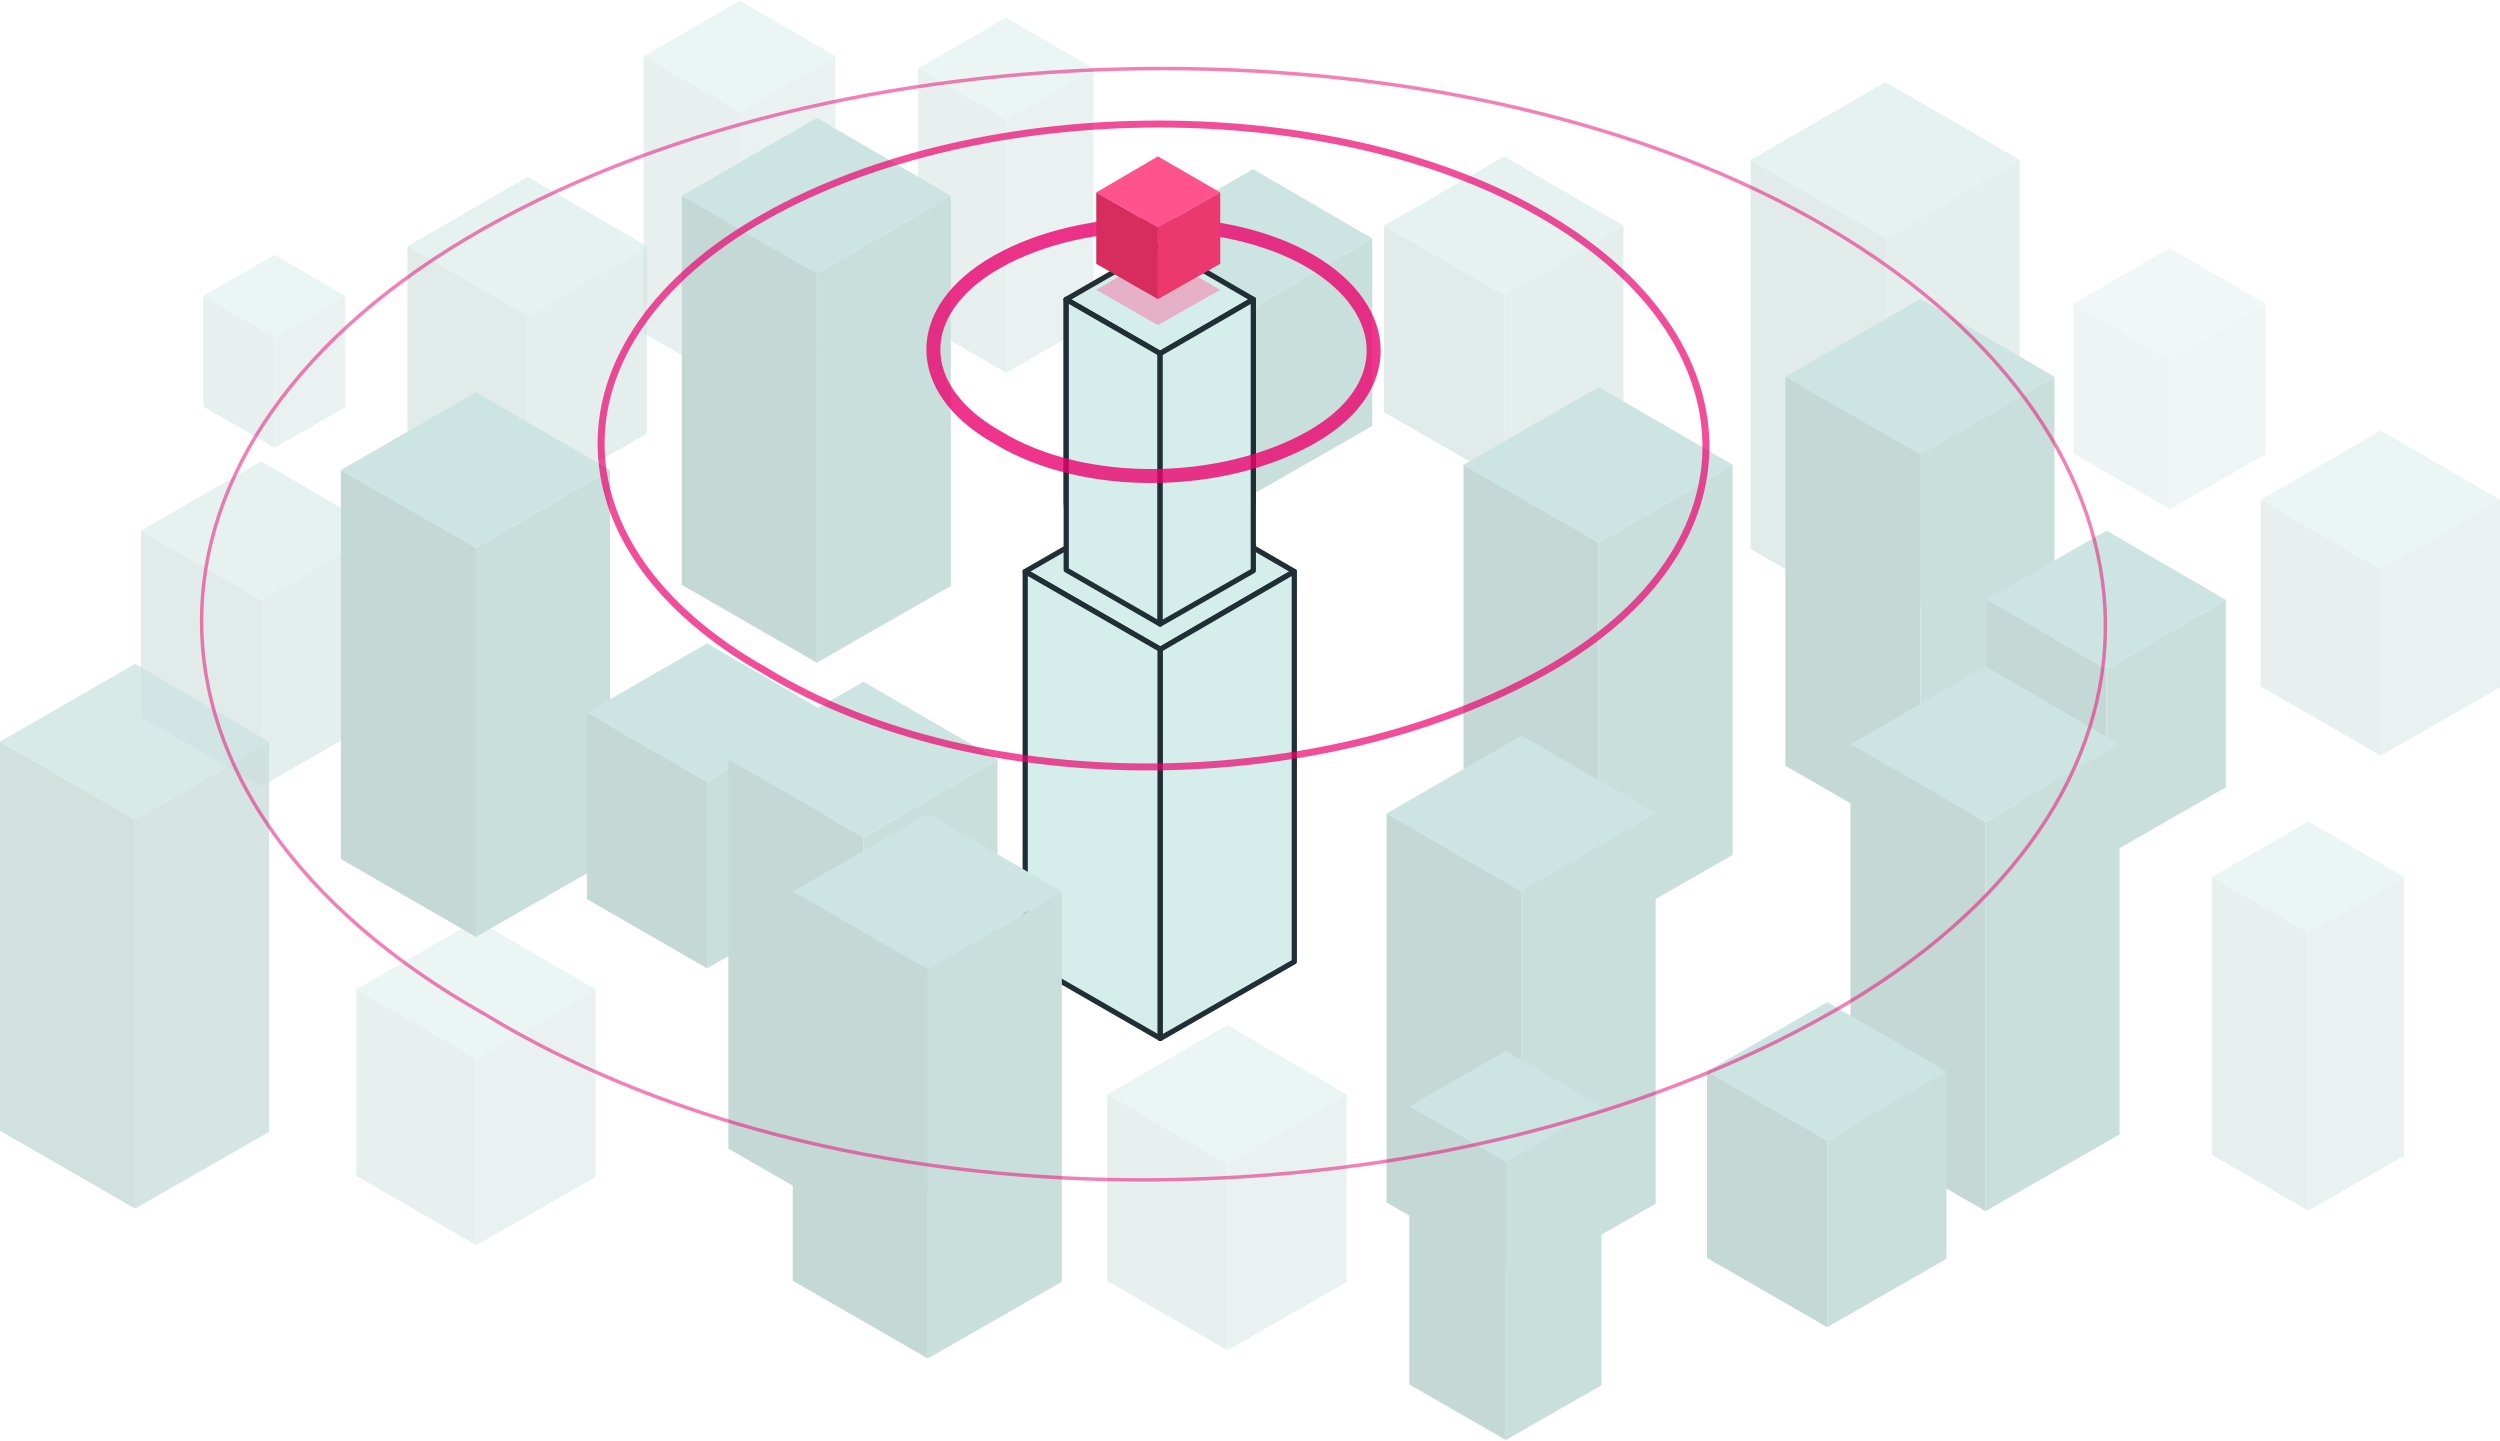 <svg width="715" height="412" viewBox="0 0 715 412" fill="none" xmlns="http://www.w3.org/2000/svg">
    <g opacity="0.4">
        <path d="M184.091 16.06L211.602 0.213L238.894 16.06L211.602 31.907L184.091 16.06Z" fill="#CDE5E2"/>
        <path d="M184.091 95.294V16.06L211.602 31.907V111.14L184.091 95.294Z" fill="#C4D9D6"/>
        <path d="M238.894 95.514V16.06L211.603 31.907V111.14L238.894 95.514Z" fill="#C9DFDC"/>
    </g>
    <g opacity="0.4">
        <path d="M262.572 19.562L287.753 5.058L312.733 19.562L287.753 34.067L262.572 19.562Z" fill="#CDE5E2"/>
        <path d="M262.572 92.085V19.563L287.753 34.067V106.589L262.572 92.085Z" fill="#C4D9D6"/>
        <path d="M312.733 92.286V19.563L287.753 34.067V106.589L312.733 92.286Z" fill="#C9DFDC"/>
    </g>
    <g opacity="0.4">
        <path d="M58.134 84.632L78.535 72.881L98.773 84.632L78.535 96.383L58.134 84.632Z" fill="#CDE5E2"/>
        <path d="M58.134 116.295V84.632L78.535 96.384V128.047L58.134 116.295Z" fill="#C4D9D6"/>
        <path d="M98.773 116.459V84.632L78.535 96.384V128.047L98.773 116.459Z" fill="#C9DFDC"/>
    </g>
    <g opacity="0.5">
        <path d="M395.832 64.525L430.207 44.724L464.308 64.525L430.207 84.325L395.832 64.525Z" fill="#CDE5E2"/>
        <path d="M395.831 117.877V64.526L430.206 84.326V137.677L395.831 117.877Z" fill="#C4D9D6"/>
        <path d="M464.307 118.152V64.526L430.206 84.326V137.677L464.307 118.152Z" fill="#C9DFDC"/>
    </g>
    <g opacity="0.4">
        <path d="M101.89 282.964L136.265 263.164L170.366 282.964L136.265 302.765L101.89 282.964Z" fill="#CDE5E2"/>
        <path d="M101.89 336.317V282.966L136.265 302.766V356.117L101.89 336.317Z" fill="#C4D9D6"/>
        <path d="M170.366 336.592V282.966L136.266 302.766V356.117L170.366 336.592Z" fill="#C9DFDC"/>
    </g>
    <path d="M293.208 163.456L331.846 141.2L370.175 163.456L331.846 185.711L293.208 163.456Z" fill="#D5EEEB" stroke="#202E35" stroke-width="1.5" stroke-linejoin="round"/>
    <path d="M293.208 274.734V163.456L331.846 185.712V296.99L293.208 274.734Z" fill="#D5EEEB" stroke="#202E35" stroke-width="1.5" stroke-linejoin="round"/>
    <path d="M370.175 275.043V163.456L331.846 185.712V296.99L370.175 275.043Z" fill="#D5EEEB" stroke="#202E35" stroke-width="1.5" stroke-linejoin="round"/>
    <path d="M418.564 132.923L457.203 110.668L495.532 132.923L457.203 155.179L418.564 132.923Z" fill="#CDE5E2"/>
    <path d="M418.564 244.202V132.924L457.203 155.18V266.458L418.564 244.202Z" fill="#C4D9D6"/>
    <path d="M495.532 244.511V132.924L457.203 155.18V266.458L495.532 244.511Z" fill="#C9DFDC"/>
    <path d="M396.564 232.642L435.203 210.387L473.532 232.642L435.203 254.898L396.564 232.642Z" fill="#CDE5E2"/>
    <path d="M396.564 343.921V232.643L435.202 254.898V366.176L396.564 343.921Z" fill="#C4D9D6"/>
    <path d="M473.531 344.23V232.643L435.202 254.898V366.176L473.531 344.23Z" fill="#C9DFDC"/>
    <g opacity="0.4">
        <path d="M632.596 250.853L660.195 234.956L687.573 250.853L660.195 266.75L632.596 250.853Z" fill="#CDE5E2"/>
        <path d="M632.596 330.338V250.854L660.195 266.751V346.235L632.596 330.338Z" fill="#C4D9D6"/>
        <path d="M687.573 330.559V250.854L660.195 266.751V346.235L687.573 330.559Z" fill="#C9DFDC"/>
    </g>
    <path d="M403.062 316.469L430.661 300.572L458.038 316.469L430.661 332.366L403.062 316.469Z" fill="#CDE5E2"/>
    <path d="M403.062 395.954V316.469L430.661 332.366V411.85L403.062 395.954Z" fill="#C4D9D6"/>
    <path d="M458.038 396.174V316.469L430.661 332.366V411.85L458.038 396.174Z" fill="#C9DFDC"/>
    <g opacity="0.3">
        <path d="M592.966 86.84L620.565 70.943L647.943 86.84L620.565 102.737L592.966 86.84Z" fill="#CDE5E2"/>
        <path d="M592.966 129.673V86.84L620.565 102.737V145.57L592.966 129.673Z" fill="#C4D9D6"/>
        <path d="M647.943 129.894V86.84L620.565 102.737V145.57L647.943 129.894Z" fill="#C9DFDC"/>
    </g>
    <g opacity="0.4">
        <path d="M646.523 142.958L680.899 123.158L715 142.958L680.899 162.759L646.523 142.958Z" fill="#CDE5E2"/>
        <path d="M646.523 196.31V142.959L680.899 162.76V216.111L646.523 196.31Z" fill="#C4D9D6"/>
        <path d="M715 196.585V142.959L680.899 162.76V216.111L715 196.585Z" fill="#C9DFDC"/>
    </g>
    <g opacity="0.5">
        <path d="M116.55 70.389L150.926 50.589L185.027 70.389L150.926 90.19L116.55 70.389Z" fill="#CDE5E2"/>
        <path d="M116.55 123.741V70.39L150.926 90.19V143.541L116.55 123.741Z" fill="#C4D9D6"/>
        <path d="M185.027 124.016V70.39L150.926 90.19V143.541L185.027 124.016Z" fill="#C9DFDC"/>
    </g>
    <g opacity="0.5">
        <path d="M40.316 151.754L74.692 131.954L108.792 151.754L74.692 171.555L40.316 151.754Z" fill="#CDE5E2"/>
        <path d="M40.316 205.106V151.755L74.692 171.556V224.907L40.316 205.106Z" fill="#C4D9D6"/>
        <path d="M108.792 205.381V151.755L74.691 171.556V224.907L108.792 205.381Z" fill="#C9DFDC"/>
    </g>
    <path d="M323.995 68.19L358.37 48.389L392.471 68.19L358.37 87.99L323.995 68.19Z" fill="#CDE5E2"/>
    <path d="M323.995 121.542V68.191L358.37 87.991V141.342L323.995 121.542Z" fill="#C4D9D6"/>
    <path d="M392.471 121.817V68.191L358.371 87.991V141.342L392.471 121.817Z" fill="#C9DFDC"/>
    <path d="M97.492 134.418L136.13 112.163L174.459 134.418L136.13 156.674L97.492 134.418Z" fill="#CDE5E2"/>
    <path d="M97.492 245.696V134.419L136.13 156.674V267.952L97.492 245.696Z" fill="#C4D9D6"/>
    <path d="M174.459 246.005V134.419L136.13 156.674V267.952L174.459 246.005Z" fill="#C9DFDC"/>
    <path d="M194.983 55.985L233.621 33.73L271.95 55.985L233.621 78.241L194.983 55.985Z" fill="#CDE5E2"/>
    <path d="M194.983 167.263V55.986L233.621 78.241V189.519L194.983 167.263Z" fill="#C4D9D6"/>
    <path d="M271.951 167.572V55.986L233.622 78.241V189.519L271.951 167.572Z" fill="#C9DFDC"/>
    <g opacity="0.5">
        <path d="M500.652 45.723L539.29 23.467L577.619 45.723L539.29 67.978L500.652 45.723Z" fill="#CDE5E2"/>
        <path d="M500.652 157.001V45.723L539.29 67.979V179.256L500.652 157.001Z" fill="#C4D9D6"/>
        <path d="M577.62 157.31V45.723L539.291 67.979V179.256L577.62 157.31Z" fill="#C9DFDC"/>
    </g>
    <path d="M510.61 107.732L549.248 85.476L587.577 107.732L549.248 129.988L510.61 107.732Z" fill="#CDE5E2"/>
    <path d="M510.61 219.01V107.732L549.248 129.988V241.266L510.61 219.01Z" fill="#C4D9D6"/>
    <path d="M587.577 219.319V107.732L549.248 129.988V241.266L587.577 219.319Z" fill="#C9DFDC"/>
    <g opacity="0.8">
        <path d="M0 212.118L38.638 189.862L76.967 212.118L38.638 234.373L0 212.118Z" fill="#CDE5E2"/>
        <path d="M0 323.397V212.119L38.638 234.375V345.652L0 323.397Z" fill="#C4D9D6"/>
        <path d="M76.967 323.706V212.119L38.638 234.375V345.652L76.967 323.706Z" fill="#C9DFDC"/>
    </g>
    <path d="M304.936 85.635L331.799 70.162L358.446 85.635L331.799 101.108L304.936 85.635Z" fill="#D5EEEB" stroke="#202E35" stroke-width="1.5" stroke-linejoin="round"/>
    <path d="M304.936 163V85.636L331.799 101.109V178.473L304.936 163Z" fill="#D5EEEB" stroke="#202E35" stroke-width="1.5" stroke-linejoin="round"/>
    <path d="M358.447 163.215V85.636L331.799 101.109V178.473L358.447 163.215Z" fill="#D5EEEB" stroke="#202E35" stroke-width="1.5" stroke-linejoin="round"/>
    <mask id="mask0" mask-type="alpha" maskUnits="userSpaceOnUse" x="297" y="85" width="77" height="60">
        <rect x="298.339" y="85.774" width="74.035" height="57.909" fill="#D5EEEB" stroke="#202E35" stroke-width="1.5" stroke-linejoin="round"/>
    </mask>
    <g mask="url(#mask0)">
        <path d="M304.936 85.635L331.799 70.162L358.446 85.635L331.799 101.108L304.936 85.635Z" fill="#D5EEEB" stroke="#202E35" stroke-width="1.5" stroke-linejoin="round"/>
        <path d="M304.936 163V85.636L331.799 101.109V178.473L304.936 163Z" fill="#D5EEEB" stroke="#202E35" stroke-width="1.5" stroke-linejoin="round"/>
        <path d="M358.447 163.215V85.636L331.799 101.109V178.473L358.447 163.215Z" fill="#D5EEEB" stroke="#202E35" stroke-width="1.5" stroke-linejoin="round"/>
    </g>
    <g opacity="0.8">
        <path d="M285.28 125.101L285.252 125.085L285.224 125.069C272.742 118.014 266.939 108.785 266.939 99.957C266.939 91.128 272.742 81.899 285.224 74.845C297.722 67.781 314.146 64.194 330.533 64.194C346.926 64.194 363.052 67.782 374.971 74.825C386.9 81.874 392.743 91.116 392.869 99.985C392.996 108.818 387.46 118.028 375.004 125.069C362.482 132.146 346.324 136.001 330.097 136.139C313.867 136.276 297.753 132.694 285.28 125.101Z" stroke="#EB016E" stroke-width="4"/>
    </g>
    <g filter="url(#filter0_f)">
        <path d="M313.532 82.895L331.154 72.579L348.991 82.895L331.154 92.995L313.532 82.895Z" fill="#FF538E" fill-opacity="0.4"/>
    </g>
    <g opacity="0.4">
        <path d="M316.665 313.018L351.04 293.218L385.141 313.018L351.04 332.819L316.665 313.018Z" fill="#CDE5E2"/>
        <path d="M316.665 366.37V313.019L351.04 332.82V386.171L316.665 366.37Z" fill="#C4D9D6"/>
        <path d="M385.141 366.645V313.019L351.04 332.82V386.171L385.141 366.645Z" fill="#C9DFDC"/>
    </g>
    <path d="M167.861 203.799L202.237 183.998L236.338 203.799L202.237 223.599L167.861 203.799Z" fill="#CDE5E2"/>
    <path d="M167.861 257.151V203.8L202.237 223.6V276.951L167.861 257.151Z" fill="#C4D9D6"/>
    <path d="M236.338 257.426V203.8L202.237 223.6V276.951L236.338 257.426Z" fill="#C9DFDC"/>
    <path d="M568.09 171.546L602.466 151.745L636.567 171.546L602.466 191.346L568.09 171.546Z" fill="#CDE5E2"/>
    <path d="M568.09 224.898V171.547L602.466 191.347V244.698L568.09 224.898Z" fill="#C4D9D6"/>
    <path d="M636.567 225.173V171.547L602.466 191.347V244.698L636.567 225.173Z" fill="#C9DFDC"/>
    <path d="M208.313 217.217L246.952 194.962L285.281 217.217L246.952 239.473L208.313 217.217Z" fill="#CDE5E2"/>
    <path d="M208.313 328.496V217.218L246.952 239.474V350.751L208.313 328.496Z" fill="#C4D9D6"/>
    <path d="M285.281 328.805V217.218L246.952 239.474V350.751L285.281 328.805Z" fill="#C9DFDC"/>
    <path d="M226.723 255.005L265.361 232.749L303.69 255.005L265.361 277.26L226.723 255.005Z" fill="#CDE5E2"/>
    <path d="M226.723 366.283V255.005L265.361 277.261V388.539L226.723 366.283Z" fill="#C4D9D6"/>
    <path d="M303.69 366.592V255.005L265.361 277.261V388.539L303.69 366.592Z" fill="#C9DFDC"/>
    <path d="M529.24 212.851L567.878 190.595L606.207 212.851L567.878 235.106L529.24 212.851Z" fill="#CDE5E2"/>
    <path d="M529.24 324.129V212.851L567.878 235.107V346.385L529.24 324.129Z" fill="#C4D9D6"/>
    <path d="M606.207 324.438V212.851L567.878 235.107V346.385L606.207 324.438Z" fill="#C9DFDC"/>
    <path d="M488.191 306.422L522.567 286.621L556.668 306.422L522.567 326.222L488.191 306.422Z" fill="#CDE5E2"/>
    <path d="M488.191 359.773V306.422L522.567 326.223V379.574L488.191 359.773Z" fill="#C4D9D6"/>
    <path d="M556.668 360.048V306.422L522.567 326.223V379.574L556.668 360.048Z" fill="#C9DFDC"/>
    <g opacity="0.7">
        <path d="M218.666 191.756L218.653 191.748L218.639 191.74C187.341 174.05 171.911 150.371 171.911 126.891C171.911 103.412 187.341 79.733 218.639 62.043C249.944 44.349 290.839 35.474 331.443 35.474C372.049 35.474 412.25 44.35 442.177 62.033C472.109 79.721 487.559 103.406 487.894 126.906C488.23 150.387 473.478 174.057 442.194 191.74C410.876 209.441 370.659 218.994 330.408 219.335C290.155 219.676 249.96 210.804 218.666 191.756Z" stroke="#EB016E" stroke-width="2"/>
    </g>
    <path d="M313.532 55.04L331.154 44.724L348.991 55.04L331.154 65.14L313.532 55.04Z" fill="#FF538E"/>
    <path d="M331.154 85.555V65.14L348.991 55.039V75.455L331.154 85.555Z" fill="#EB386E"/>
    <path d="M313.532 75.455V55.039L331.154 65.14V85.555L313.532 75.455Z" fill="#D62C5E"/>
    <path opacity="0.5" d="M138.447 289.947L138.44 289.943L138.433 289.939C84.508 259.46 57.656 218.498 57.656 177.636C57.656 136.773 84.508 95.811 138.433 65.332C192.361 34.851 262.733 19.597 332.543 19.597C402.355 19.597 471.547 34.852 523.122 65.328C574.699 95.805 601.562 136.77 602.146 177.643C602.729 218.506 577.048 259.464 523.13 289.939C469.196 320.423 399.995 336.849 330.777 337.436C261.558 338.022 192.369 322.769 138.447 289.947Z" stroke="#EB016E"/>
    <defs>
        <filter id="filter0_f" x="303.532" y="62.58" width="55.459" height="40.416" filterUnits="userSpaceOnUse" color-interpolation-filters="sRGB">
            <feFlood flood-opacity="0" result="BackgroundImageFix"/>
            <feBlend mode="normal" in="SourceGraphic" in2="BackgroundImageFix" result="shape"/>
            <feGaussianBlur stdDeviation="5" result="effect1_foregroundBlur"/>
        </filter>
    </defs>
</svg>
